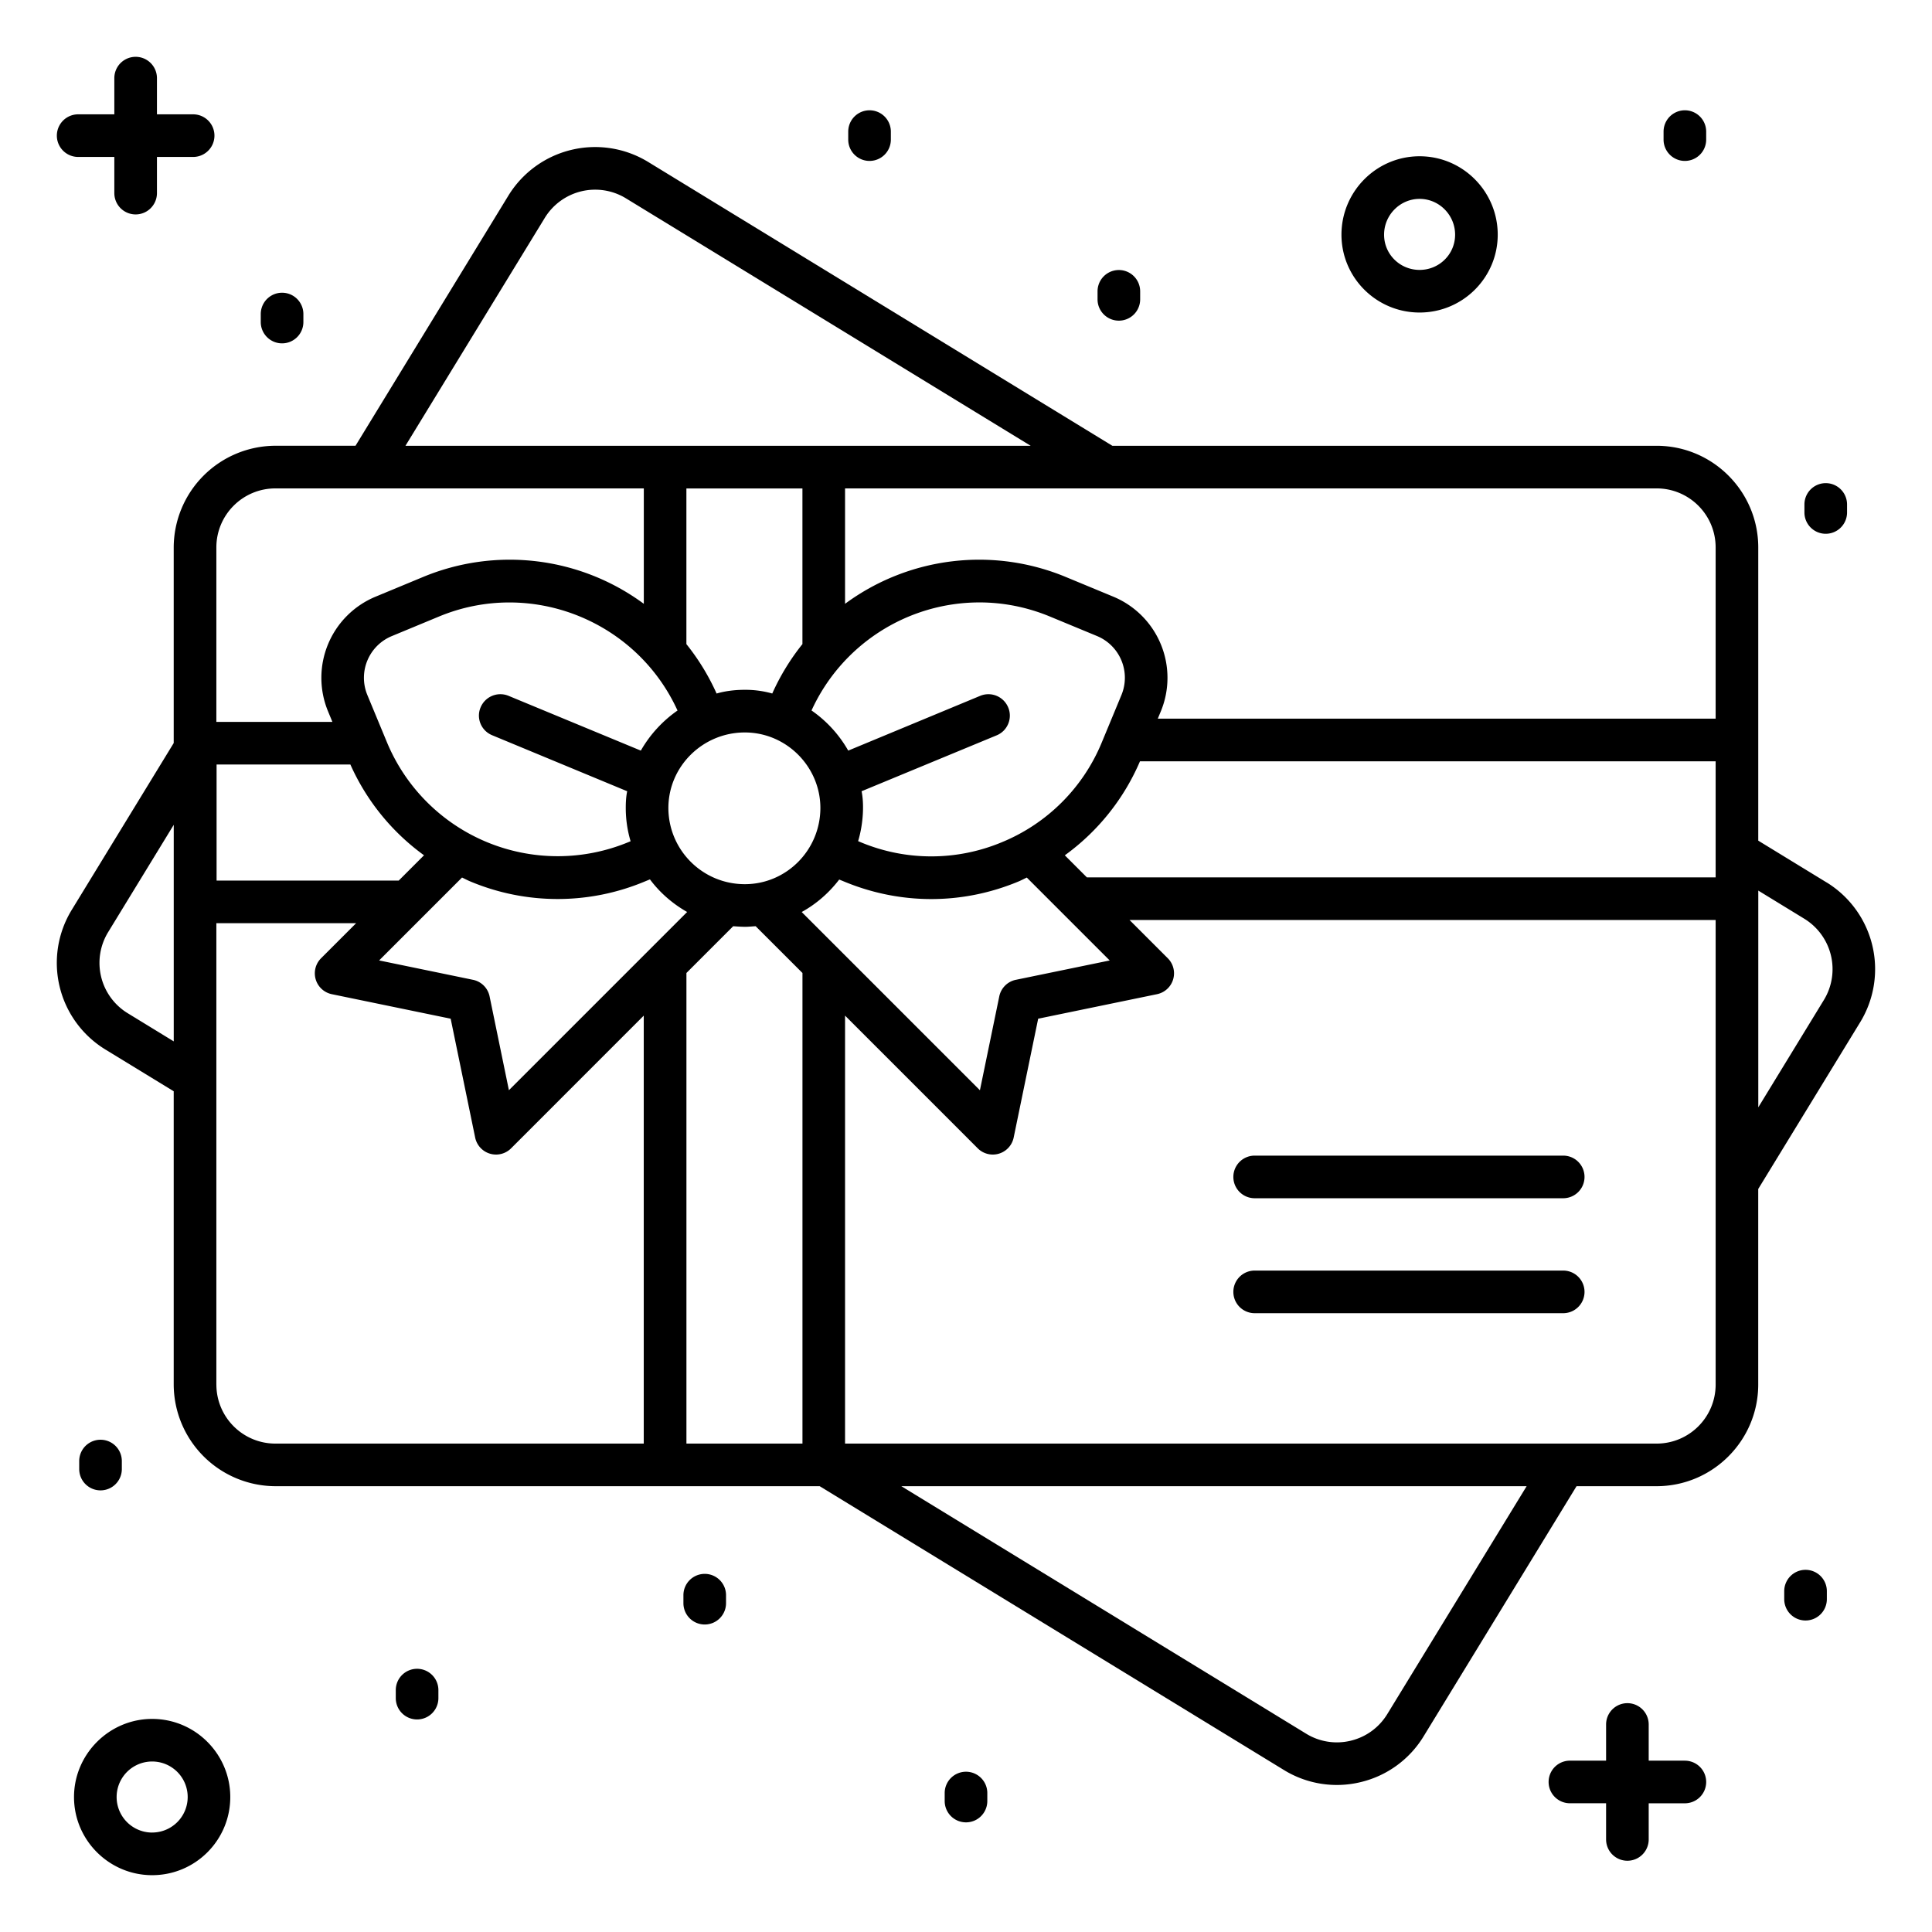 <svg xmlns="http://www.w3.org/2000/svg" version="1.1" xmlns:xlink="http://www.w3.org/1999/xlink" width="512" height="512" x="0" y="0" viewBox="0 0 68 68" style="enable-background:new 0 0 512 512" xml:space="preserve"><g><path d="m64.289 31.058-2.404-1.47V19.27c0-1.97-1.6-3.58-3.58-3.58H39.151L22.813 5.7a3.582 3.582 0 0 0-4.92 1.186l-5.38 8.803H9.694a3.59 3.59 0 0 0-3.58 3.58v6.884l-3.588 5.87a3.574 3.574 0 0 0 1.186 4.918l2.402 1.468v10.32a3.59 3.59 0 0 0 3.58 3.58h19.156l16.339 9.989a3.555 3.555 0 0 0 2.704.426 3.557 3.557 0 0 0 2.214-1.612l5.382-8.803h2.815c1.98 0 3.58-1.61 3.58-3.58v-6.881l3.59-5.872a3.583 3.583 0 0 0-1.186-4.92zM60.385 19.27v6.025H40.75l.108-.26a3.092 3.092 0 0 0-1.67-4.033l-1.665-.69a7.951 7.951 0 0 0-7.78.94V17.19h28.562c1.15 0 2.08.93 2.08 2.08zM24.16 50.809V34.246l1.646-1.646c.502.036.497.016.791 0l1.647 1.646V50.81zM39.472 24.46l-.69 1.664a6.455 6.455 0 0 1-3.517 3.518 6.442 6.442 0 0 1-4.975 0l-.087-.037.002-.006c.198-.666.203-1.355.12-1.75l4.76-1.97c.38-.16.56-.6.4-.98a.754.754 0 0 0-.98-.41l-4.65 1.93a4.314 4.314 0 0 0-1.292-1.413 6.504 6.504 0 0 1 5.907-3.803c.828 0 1.668.16 2.479.495l1.664.689a1.59 1.59 0 0 1 .859 2.073zM26.215 31.12c-1.48 0-2.68-1.19-2.69-2.67v-.01c0-1.468 1.212-2.66 2.69-2.66 1.47 0 2.66 1.211 2.66 2.66v.01c-.01 1.48-1.2 2.67-2.66 2.67zm-2.056-8.45v-5.478h4.084v5.478a8.017 8.017 0 0 0-1.062 1.739 3.493 3.493 0 0 0-.966-.13c-.34 0-.68.04-.99.13l-.003.002a8.014 8.014 0 0 0-1.063-1.74zm-.312 2.339h-.002c-.53.37-.97.85-1.29 1.41l-4.66-1.93a.754.754 0 0 0-.98.41c-.16.38.02.82.41.98l4.75 1.97c-.04.19-.05.39-.05.59 0 .41.06.8.17 1.17l-.083.034a6.508 6.508 0 0 1-8.493-3.518l-.69-1.664a1.588 1.588 0 0 1 .86-2.072l1.664-.69c3.237-1.342 6.95.143 8.394 3.31zm-11.515 1.899a7.932 7.932 0 0 0 2.592 3.195l-.89.89H7.623v-4.085h4.71zm3.93 3.978c.1.047.198.1.301.142a7.943 7.943 0 0 0 6.123.001l.19-.078c.35.47.8.859 1.309 1.148l-6.273 6.273-.68-3.303a.75.75 0 0 0-.584-.583l-3.304-.682zM28.217 32.1c.509-.28.958-.67 1.318-1.14l.003-.003.178.073c.987.409 2.024.614 3.062.614s2.074-.205 3.061-.615c.103-.042.2-.095.301-.142l2.918 2.918-3.304.681a.75.75 0 0 0-.583.584l-.681 3.303zm9.261-1.996a7.94 7.94 0 0 0 2.645-3.308h20.262v4.085h-22.13zM19.174 7.67a2.079 2.079 0 0 1 2.856-.69l14.246 8.71H14.271zm-9.479 9.52H22.66v4.062a7.951 7.951 0 0 0-7.78-.94l-1.665.691a3.09 3.09 0 0 0-1.67 4.032l.154.373H7.615V19.27c0-1.15.93-2.08 2.08-2.08zm-5.2 18.472a2.075 2.075 0 0 1-.688-2.855l2.308-3.776v7.622zm3.12 13.068V32.493h4.92L11.3 33.728a.75.75 0 0 0 .378 1.264l4.184.863.862 4.183a.75.75 0 0 0 1.264.38l4.67-4.671V50.81H9.696c-1.15 0-2.08-.93-2.08-2.08zm41.213 11.6c-.29.474-.746.806-1.285.937a2.067 2.067 0 0 1-1.571-.247l-14.247-8.71h22.007zm9.477-9.52H29.743V35.746l4.67 4.671a.75.75 0 0 0 1.265-.379l.862-4.183 4.183-.863a.75.75 0 0 0 .38-1.264l-1.348-1.348h20.63v16.35c0 1.15-.93 2.08-2.08 2.08zm5.891-15.616-2.31 3.78v-7.628l1.62.991a2.081 2.081 0 0 1 .69 2.857z" fill="#000000" opacity="1" data-original="#000000"></path><path d="M55.02 40.674H44.16a.75.75 0 0 0 0 1.5h10.86a.75.75 0 0 0 0-1.5zM55.02 44.72H44.16a.75.75 0 0 0 0 1.5h10.86a.75.75 0 0 0 0-1.5zM2.751 5.524h1.273v1.273a.75.75 0 0 0 1.5 0V5.524h1.274a.75.75 0 0 0 0-1.5H5.524V2.75a.75.75 0 0 0-1.5 0v1.274H2.751a.75.75 0 0 0 0 1.5zM59.302 61.969h-1.273v-1.273a.75.75 0 0 0-1.5 0v1.273h-1.273a.75.75 0 0 0 0 1.5h1.273v1.273a.75.75 0 0 0 1.5 0V63.47h1.273a.75.75 0 0 0 0-1.5zM5.355 60.5c-1.51 0-2.75 1.24-2.75 2.75 0 1.52 1.24 2.75 2.75 2.75 1.52 0 2.75-1.23 2.75-2.75 0-1.51-1.23-2.75-2.75-2.75zm0 4a1.25 1.25 0 1 1 .001-2.501 1.25 1.25 0 0 1 0 2.5zM49.965 11c1.52 0 2.75-1.23 2.75-2.74 0-1.52-1.23-2.76-2.75-2.76s-2.75 1.24-2.75 2.76c0 1.51 1.23 2.74 2.75 2.74zm0-4c.69 0 1.25.57 1.25 1.26 0 .69-.56 1.24-1.25 1.24s-1.25-.55-1.25-1.24.56-1.26 1.25-1.26zM9.928 12.085a.75.75 0 0 0 .75-.75v-.282a.75.75 0 0 0-1.5 0v.282c0 .414.336.75.75.75zM30.605 5.664a.75.75 0 0 0 .75-.75v-.282a.75.75 0 0 0-1.5 0v.282c0 .414.336.75.75.75zM39.38 11.286a.75.75 0 0 0 .75-.75v-.282a.75.75 0 0 0-1.5 0v.282c0 .414.335.75.75.75zM64.26 18.787a.75.75 0 0 0 .75-.75v-.282a.75.75 0 0 0-1.5 0v.282c0 .414.336.75.75.75zM59.302 5.664a.75.75 0 0 0 .75-.75v-.282a.75.75 0 0 0-1.5 0v.282c0 .414.336.75.75.75zM24.804 55.395a.75.75 0 0 0-.75.75v.282a.75.75 0 0 0 1.5 0v-.282a.75.75 0 0 0-.75-.75zM34 62.359a.75.75 0 0 0-.75.75v.282a.75.75 0 0 0 1.5 0v-.282a.75.75 0 0 0-.75-.75zM63.549 55.253a.75.75 0 0 0-.75.75v.283a.75.75 0 0 0 1.5 0v-.283a.75.75 0 0 0-.75-.75zM14.68 58.736a.75.75 0 0 0-.75.75v.283a.75.75 0 0 0 1.5 0v-.283a.75.75 0 0 0-.75-.75zM4.288 51.706v-.282a.75.75 0 0 0-1.5 0v.282a.75.75 0 0 0 1.5 0z" fill="#000000" opacity="1" data-original="#000000"></path></g></svg>